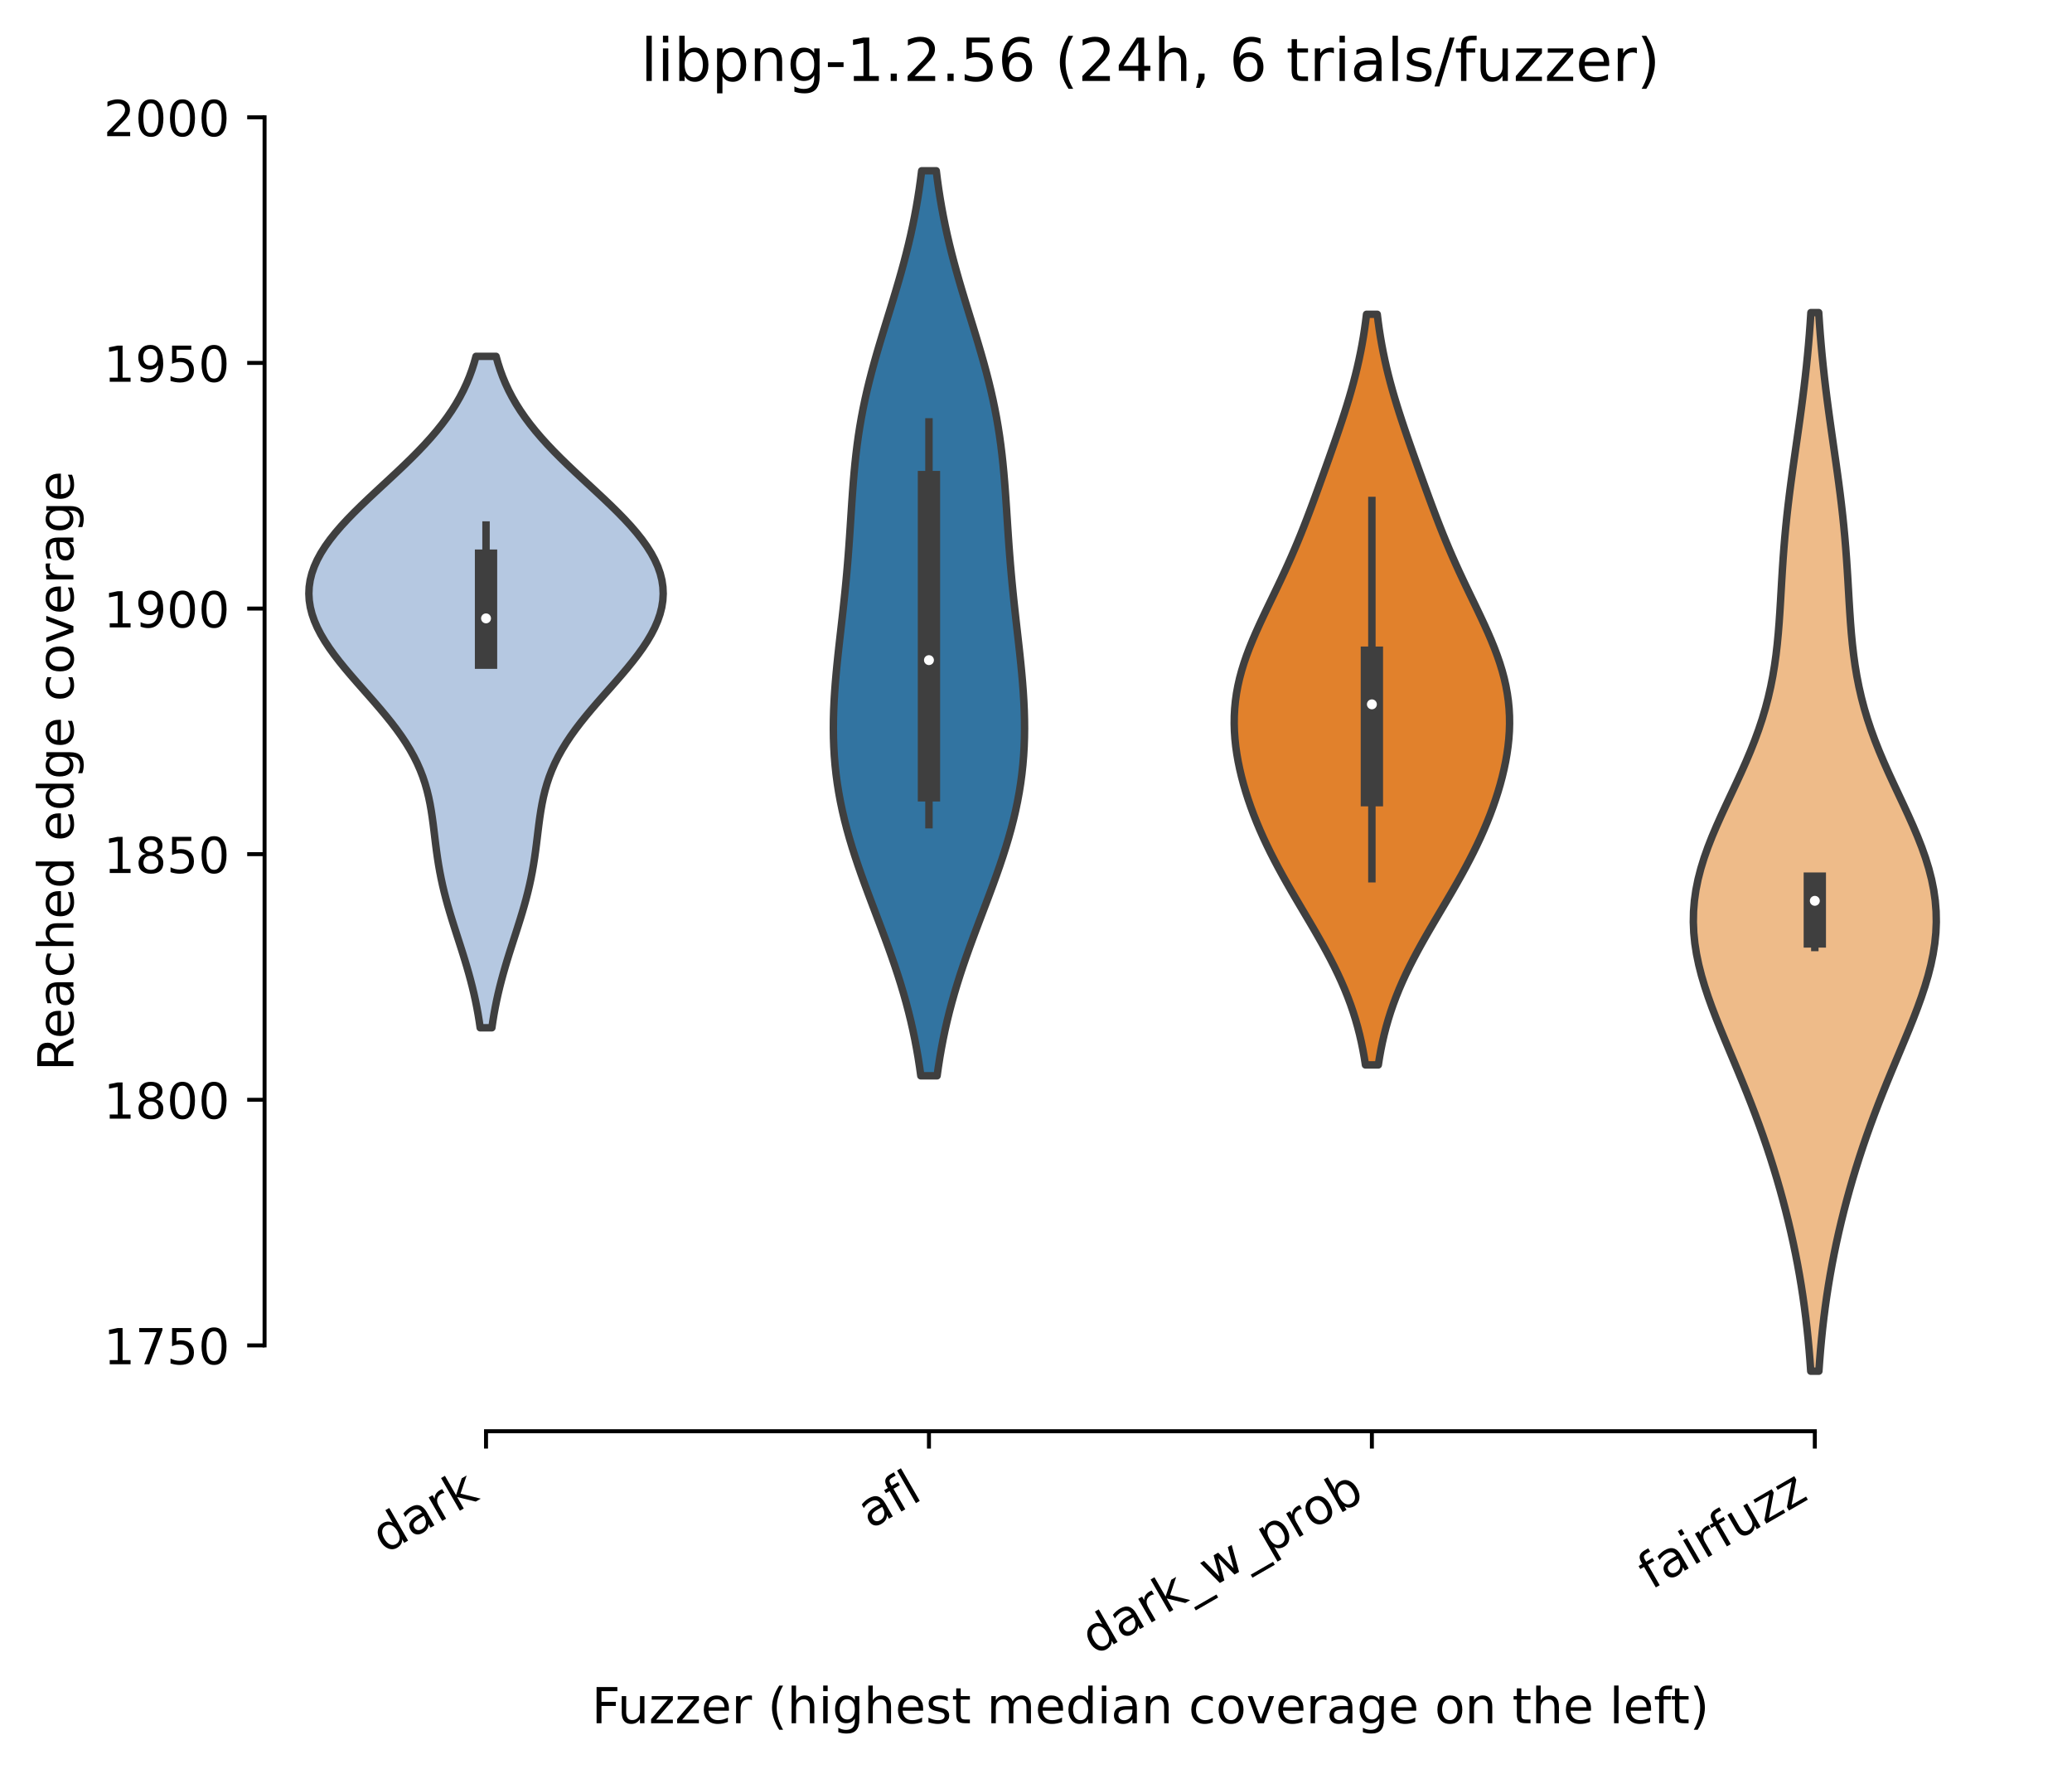 <?xml version="1.0" encoding="utf-8" standalone="no"?>
<!DOCTYPE svg PUBLIC "-//W3C//DTD SVG 1.1//EN"
  "http://www.w3.org/Graphics/SVG/1.1/DTD/svg11.dtd">
<!-- Created with matplotlib (https://matplotlib.org/) -->
<svg height="356.56pt" version="1.1" viewBox="0 0 417.648 356.56" width="417.648pt" xmlns="http://www.w3.org/2000/svg" xmlns:xlink="http://www.w3.org/1999/xlink">
 <defs>
  <style type="text/css">*{stroke-linecap:butt;stroke-linejoin:round;}</style>
 </defs>
 <g id="figure_1">
  <g id="patch_1">
   <path d="M 0 356.56 
L 417.648 356.56 
L 417.648 -0 
L 0 -0 
z
" style="fill:#ffffff;"/>
  </g>
  <g id="axes_1">
   <g id="patch_2">
    <path d="M 53.328 288.43 
L 410.448 288.43 
L 410.448 22.318 
L 53.328 22.318 
z
" style="fill:#ffffff;"/>
   </g>
   <g id="PolyCollection_1">
    <defs>
     <path d="M 99.146 -149.433 
L 96.79 -149.433 
L 96.589 -150.8 
L 96.364 -152.167 
L 96.114 -153.533 
L 95.838 -154.9 
L 95.537 -156.267 
L 95.211 -157.634 
L 94.861 -159.001 
L 94.489 -160.367 
L 94.097 -161.734 
L 93.687 -163.101 
L 93.264 -164.468 
L 92.83 -165.835 
L 92.39 -167.201 
L 91.95 -168.568 
L 91.512 -169.935 
L 91.083 -171.302 
L 90.667 -172.669 
L 90.269 -174.036 
L 89.892 -175.402 
L 89.54 -176.769 
L 89.215 -178.136 
L 88.918 -179.503 
L 88.649 -180.87 
L 88.408 -182.236 
L 88.192 -183.603 
L 87.998 -184.97 
L 87.82 -186.337 
L 87.652 -187.704 
L 87.487 -189.07 
L 87.317 -190.437 
L 87.133 -191.804 
L 86.926 -193.171 
L 86.687 -194.538 
L 86.405 -195.905 
L 86.073 -197.271 
L 85.683 -198.638 
L 85.227 -200.005 
L 84.7 -201.372 
L 84.097 -202.739 
L 83.417 -204.105 
L 82.658 -205.472 
L 81.822 -206.839 
L 80.912 -208.206 
L 79.933 -209.573 
L 78.89 -210.939 
L 77.793 -212.306 
L 76.651 -213.673 
L 75.476 -215.04 
L 74.278 -216.407 
L 73.07 -217.773 
L 71.867 -219.14 
L 70.681 -220.507 
L 69.526 -221.874 
L 68.415 -223.241 
L 67.362 -224.608 
L 66.378 -225.974 
L 65.477 -227.341 
L 64.668 -228.708 
L 63.962 -230.075 
L 63.369 -231.442 
L 62.895 -232.808 
L 62.549 -234.175 
L 62.334 -235.542 
L 62.256 -236.909 
L 62.317 -238.276 
L 62.518 -239.642 
L 62.859 -241.009 
L 63.338 -242.376 
L 63.952 -243.743 
L 64.695 -245.11 
L 65.56 -246.476 
L 66.541 -247.843 
L 67.627 -249.21 
L 68.807 -250.577 
L 70.07 -251.944 
L 71.403 -253.311 
L 72.793 -254.677 
L 74.225 -256.044 
L 75.685 -257.411 
L 77.16 -258.778 
L 78.636 -260.145 
L 80.099 -261.511 
L 81.537 -262.878 
L 82.939 -264.245 
L 84.294 -265.612 
L 85.594 -266.979 
L 86.832 -268.345 
L 88 -269.712 
L 89.096 -271.079 
L 90.115 -272.446 
L 91.056 -273.813 
L 91.919 -275.179 
L 92.704 -276.546 
L 93.414 -277.913 
L 94.051 -279.28 
L 94.618 -280.647 
L 95.12 -282.014 
L 95.561 -283.38 
L 95.946 -284.747 
L 99.99 -284.747 
L 99.99 -284.747 
L 100.375 -283.38 
L 100.816 -282.014 
L 101.318 -280.647 
L 101.885 -279.28 
L 102.522 -277.913 
L 103.232 -276.546 
L 104.017 -275.179 
L 104.88 -273.813 
L 105.821 -272.446 
L 106.841 -271.079 
L 107.936 -269.712 
L 109.105 -268.345 
L 110.342 -266.979 
L 111.642 -265.612 
L 112.998 -264.245 
L 114.4 -262.878 
L 115.838 -261.511 
L 117.301 -260.145 
L 118.776 -258.778 
L 120.251 -257.411 
L 121.712 -256.044 
L 123.144 -254.677 
L 124.533 -253.311 
L 125.866 -251.944 
L 127.129 -250.577 
L 128.309 -249.21 
L 129.395 -247.843 
L 130.376 -246.476 
L 131.242 -245.11 
L 131.984 -243.743 
L 132.598 -242.376 
L 133.077 -241.009 
L 133.418 -239.642 
L 133.619 -238.276 
L 133.68 -236.909 
L 133.602 -235.542 
L 133.388 -234.175 
L 133.041 -232.808 
L 132.567 -231.442 
L 131.974 -230.075 
L 131.268 -228.708 
L 130.46 -227.341 
L 129.558 -225.974 
L 128.575 -224.608 
L 127.521 -223.241 
L 126.411 -221.874 
L 125.255 -220.507 
L 124.069 -219.14 
L 122.866 -217.773 
L 121.659 -216.407 
L 120.461 -215.04 
L 119.285 -213.673 
L 118.143 -212.306 
L 117.046 -210.939 
L 116.004 -209.573 
L 115.024 -208.206 
L 114.114 -206.839 
L 113.278 -205.472 
L 112.519 -204.105 
L 111.839 -202.739 
L 111.237 -201.372 
L 110.71 -200.005 
L 110.254 -198.638 
L 109.863 -197.271 
L 109.531 -195.905 
L 109.25 -194.538 
L 109.01 -193.171 
L 108.803 -191.804 
L 108.619 -190.437 
L 108.449 -189.07 
L 108.284 -187.704 
L 108.116 -186.337 
L 107.938 -184.97 
L 107.744 -183.603 
L 107.528 -182.236 
L 107.287 -180.87 
L 107.019 -179.503 
L 106.722 -178.136 
L 106.396 -176.769 
L 106.044 -175.402 
L 105.667 -174.036 
L 105.269 -172.669 
L 104.853 -171.302 
L 104.424 -169.935 
L 103.987 -168.568 
L 103.546 -167.201 
L 103.106 -165.835 
L 102.672 -164.468 
L 102.249 -163.101 
L 101.839 -161.734 
L 101.447 -160.367 
L 101.075 -159.001 
L 100.725 -157.634 
L 100.399 -156.267 
L 100.098 -154.9 
L 99.823 -153.533 
L 99.572 -152.167 
L 99.347 -150.8 
L 99.146 -149.433 
z
" id="m2635657de7" style="stroke:#3f3f3f;stroke-width:1.5;"/>
    </defs>
    <g clip-path="url(#p54145a338c)">
     <use style="fill:#b5c8e1;stroke:#3f3f3f;stroke-width:1.5;" x="0" xlink:href="#m2635657de7" y="356.56"/>
    </g>
   </g>
   <g id="PolyCollection_2">
    <defs>
     <path d="M 188.889 -139.754 
L 185.607 -139.754 
L 185.349 -141.596 
L 185.061 -143.439 
L 184.741 -145.281 
L 184.39 -147.123 
L 184.004 -148.966 
L 183.586 -150.808 
L 183.133 -152.65 
L 182.646 -154.493 
L 182.126 -156.335 
L 181.575 -158.177 
L 180.993 -160.02 
L 180.384 -161.862 
L 179.75 -163.704 
L 179.095 -165.547 
L 178.422 -167.389 
L 177.736 -169.231 
L 177.041 -171.074 
L 176.342 -172.916 
L 175.644 -174.758 
L 174.952 -176.601 
L 174.271 -178.443 
L 173.606 -180.285 
L 172.963 -182.128 
L 172.345 -183.97 
L 171.758 -185.812 
L 171.205 -187.655 
L 170.69 -189.497 
L 170.215 -191.339 
L 169.783 -193.182 
L 169.397 -195.024 
L 169.057 -196.866 
L 168.764 -198.709 
L 168.519 -200.551 
L 168.321 -202.393 
L 168.169 -204.236 
L 168.063 -206.078 
L 167.999 -207.92 
L 167.977 -209.763 
L 167.993 -211.605 
L 168.045 -213.447 
L 168.129 -215.29 
L 168.242 -217.132 
L 168.38 -218.974 
L 168.54 -220.817 
L 168.717 -222.659 
L 168.908 -224.501 
L 169.109 -226.344 
L 169.317 -228.186 
L 169.526 -230.028 
L 169.735 -231.871 
L 169.94 -233.713 
L 170.139 -235.555 
L 170.33 -237.398 
L 170.51 -239.24 
L 170.679 -241.082 
L 170.838 -242.925 
L 170.985 -244.767 
L 171.122 -246.609 
L 171.251 -248.452 
L 171.374 -250.294 
L 171.493 -252.137 
L 171.612 -253.979 
L 171.735 -255.821 
L 171.866 -257.664 
L 172.007 -259.506 
L 172.165 -261.348 
L 172.341 -263.191 
L 172.541 -265.033 
L 172.767 -266.875 
L 173.021 -268.718 
L 173.307 -270.56 
L 173.625 -272.402 
L 173.977 -274.245 
L 174.361 -276.087 
L 174.778 -277.929 
L 175.226 -279.772 
L 175.702 -281.614 
L 176.203 -283.456 
L 176.726 -285.299 
L 177.267 -287.141 
L 177.822 -288.983 
L 178.386 -290.826 
L 178.954 -292.668 
L 179.522 -294.51 
L 180.085 -296.353 
L 180.638 -298.195 
L 181.179 -300.037 
L 181.702 -301.88 
L 182.206 -303.722 
L 182.686 -305.564 
L 183.142 -307.407 
L 183.571 -309.249 
L 183.971 -311.091 
L 184.343 -312.934 
L 184.686 -314.776 
L 185 -316.618 
L 185.286 -318.461 
L 185.544 -320.303 
L 185.776 -322.145 
L 188.72 -322.145 
L 188.72 -322.145 
L 188.952 -320.303 
L 189.21 -318.461 
L 189.496 -316.618 
L 189.81 -314.776 
L 190.153 -312.934 
L 190.525 -311.091 
L 190.926 -309.249 
L 191.354 -307.407 
L 191.81 -305.564 
L 192.29 -303.722 
L 192.794 -301.88 
L 193.317 -300.037 
L 193.858 -298.195 
L 194.412 -296.353 
L 194.975 -294.51 
L 195.543 -292.668 
L 196.111 -290.826 
L 196.674 -288.983 
L 197.229 -287.141 
L 197.77 -285.299 
L 198.293 -283.456 
L 198.795 -281.614 
L 199.27 -279.772 
L 199.718 -277.929 
L 200.135 -276.087 
L 200.519 -274.245 
L 200.871 -272.402 
L 201.189 -270.56 
L 201.475 -268.718 
L 201.73 -266.875 
L 201.955 -265.033 
L 202.155 -263.191 
L 202.332 -261.348 
L 202.489 -259.506 
L 202.631 -257.664 
L 202.761 -255.821 
L 202.884 -253.979 
L 203.003 -252.137 
L 203.123 -250.294 
L 203.245 -248.452 
L 203.374 -246.609 
L 203.511 -244.767 
L 203.659 -242.925 
L 203.817 -241.082 
L 203.986 -239.24 
L 204.167 -237.398 
L 204.357 -235.555 
L 204.556 -233.713 
L 204.761 -231.871 
L 204.97 -230.028 
L 205.18 -228.186 
L 205.387 -226.344 
L 205.588 -224.501 
L 205.779 -222.659 
L 205.956 -220.817 
L 206.116 -218.974 
L 206.255 -217.132 
L 206.368 -215.29 
L 206.452 -213.447 
L 206.503 -211.605 
L 206.519 -209.763 
L 206.497 -207.92 
L 206.434 -206.078 
L 206.327 -204.236 
L 206.175 -202.393 
L 205.977 -200.551 
L 205.732 -198.709 
L 205.439 -196.866 
L 205.099 -195.024 
L 204.713 -193.182 
L 204.281 -191.339 
L 203.807 -189.497 
L 203.291 -187.655 
L 202.738 -185.812 
L 202.151 -183.97 
L 201.534 -182.128 
L 200.89 -180.285 
L 200.226 -178.443 
L 199.545 -176.601 
L 198.853 -174.758 
L 198.154 -172.916 
L 197.455 -171.074 
L 196.76 -169.231 
L 196.074 -167.389 
L 195.401 -165.547 
L 194.746 -163.704 
L 194.112 -161.862 
L 193.503 -160.02 
L 192.922 -158.177 
L 192.37 -156.335 
L 191.85 -154.493 
L 191.364 -152.65 
L 190.911 -150.808 
L 190.492 -148.966 
L 190.107 -147.123 
L 189.755 -145.281 
L 189.436 -143.439 
L 189.148 -141.596 
L 188.889 -139.754 
z
" id="m0643305424" style="stroke:#3f3f3f;stroke-width:1.5;"/>
    </defs>
    <g clip-path="url(#p54145a338c)">
     <use style="fill:#3274a1;stroke:#3f3f3f;stroke-width:1.5;" x="0" xlink:href="#m0643305424" y="356.56"/>
    </g>
   </g>
   <g id="PolyCollection_3">
    <defs>
     <path d="M 277.825 -141.947 
L 275.231 -141.947 
L 274.99 -143.475 
L 274.714 -145.003 
L 274.402 -146.531 
L 274.05 -148.059 
L 273.658 -149.587 
L 273.222 -151.115 
L 272.741 -152.643 
L 272.216 -154.171 
L 271.644 -155.699 
L 271.028 -157.227 
L 270.367 -158.755 
L 269.665 -160.283 
L 268.922 -161.812 
L 268.143 -163.34 
L 267.33 -164.868 
L 266.49 -166.396 
L 265.625 -167.924 
L 264.743 -169.452 
L 263.847 -170.98 
L 262.944 -172.508 
L 262.04 -174.036 
L 261.14 -175.564 
L 260.249 -177.092 
L 259.372 -178.62 
L 258.514 -180.148 
L 257.679 -181.676 
L 256.871 -183.204 
L 256.091 -184.732 
L 255.344 -186.26 
L 254.629 -187.788 
L 253.95 -189.316 
L 253.307 -190.844 
L 252.7 -192.372 
L 252.132 -193.9 
L 251.602 -195.428 
L 251.111 -196.956 
L 250.662 -198.485 
L 250.254 -200.013 
L 249.891 -201.541 
L 249.574 -203.069 
L 249.305 -204.597 
L 249.088 -206.125 
L 248.925 -207.653 
L 248.82 -209.181 
L 248.774 -210.709 
L 248.791 -212.237 
L 248.873 -213.765 
L 249.021 -215.293 
L 249.236 -216.821 
L 249.517 -218.349 
L 249.864 -219.877 
L 250.274 -221.405 
L 250.744 -222.933 
L 251.269 -224.461 
L 251.845 -225.989 
L 252.464 -227.517 
L 253.122 -229.045 
L 253.809 -230.573 
L 254.519 -232.101 
L 255.246 -233.629 
L 255.981 -235.158 
L 256.718 -236.686 
L 257.452 -238.214 
L 258.177 -239.742 
L 258.89 -241.27 
L 259.588 -242.798 
L 260.268 -244.326 
L 260.929 -245.854 
L 261.573 -247.382 
L 262.198 -248.91 
L 262.807 -250.438 
L 263.401 -251.966 
L 263.984 -253.494 
L 264.556 -255.022 
L 265.12 -256.55 
L 265.677 -258.078 
L 266.231 -259.606 
L 266.781 -261.134 
L 267.328 -262.662 
L 267.872 -264.19 
L 268.412 -265.718 
L 268.947 -267.246 
L 269.477 -268.774 
L 269.997 -270.302 
L 270.508 -271.831 
L 271.005 -273.359 
L 271.486 -274.887 
L 271.95 -276.415 
L 272.393 -277.943 
L 272.814 -279.471 
L 273.211 -280.999 
L 273.583 -282.527 
L 273.928 -284.055 
L 274.247 -285.583 
L 274.539 -287.111 
L 274.804 -288.639 
L 275.043 -290.167 
L 275.257 -291.695 
L 275.446 -293.223 
L 277.61 -293.223 
L 277.61 -293.223 
L 277.8 -291.695 
L 278.014 -290.167 
L 278.252 -288.639 
L 278.518 -287.111 
L 278.809 -285.583 
L 279.128 -284.055 
L 279.473 -282.527 
L 279.845 -280.999 
L 280.242 -279.471 
L 280.663 -277.943 
L 281.106 -276.415 
L 281.57 -274.887 
L 282.052 -273.359 
L 282.549 -271.831 
L 283.059 -270.302 
L 283.58 -268.774 
L 284.109 -267.246 
L 284.644 -265.718 
L 285.185 -264.19 
L 285.729 -262.662 
L 286.276 -261.134 
L 286.825 -259.606 
L 287.379 -258.078 
L 287.937 -256.55 
L 288.501 -255.022 
L 289.073 -253.494 
L 289.655 -251.966 
L 290.249 -250.438 
L 290.858 -248.91 
L 291.484 -247.382 
L 292.127 -245.854 
L 292.788 -244.326 
L 293.468 -242.798 
L 294.166 -241.27 
L 294.879 -239.742 
L 295.604 -238.214 
L 296.338 -236.686 
L 297.076 -235.158 
L 297.811 -233.629 
L 298.537 -232.101 
L 299.247 -230.573 
L 299.935 -229.045 
L 300.592 -227.517 
L 301.211 -225.989 
L 301.787 -224.461 
L 302.312 -222.933 
L 302.782 -221.405 
L 303.192 -219.877 
L 303.539 -218.349 
L 303.82 -216.821 
L 304.035 -215.293 
L 304.183 -213.765 
L 304.265 -212.237 
L 304.282 -210.709 
L 304.237 -209.181 
L 304.131 -207.653 
L 303.968 -206.125 
L 303.751 -204.597 
L 303.483 -203.069 
L 303.165 -201.541 
L 302.802 -200.013 
L 302.395 -198.485 
L 301.945 -196.956 
L 301.454 -195.428 
L 300.924 -193.9 
L 300.356 -192.372 
L 299.75 -190.844 
L 299.106 -189.316 
L 298.427 -187.788 
L 297.713 -186.26 
L 296.965 -184.732 
L 296.185 -183.204 
L 295.377 -181.676 
L 294.542 -180.148 
L 293.684 -178.62 
L 292.808 -177.092 
L 291.917 -175.564 
L 291.016 -174.036 
L 290.112 -172.508 
L 289.209 -170.98 
L 288.314 -169.452 
L 287.431 -167.924 
L 286.566 -166.396 
L 285.726 -164.868 
L 284.914 -163.34 
L 284.134 -161.812 
L 283.392 -160.283 
L 282.689 -158.755 
L 282.028 -157.227 
L 281.412 -155.699 
L 280.841 -154.171 
L 280.315 -152.643 
L 279.835 -151.115 
L 279.399 -149.587 
L 279.006 -148.059 
L 278.654 -146.531 
L 278.342 -145.003 
L 278.066 -143.475 
L 277.825 -141.947 
z
" id="m9d05a5a18d" style="stroke:#3f3f3f;stroke-width:1.5;"/>
    </defs>
    <g clip-path="url(#p54145a338c)">
     <use style="fill:#e1812c;stroke:#3f3f3f;stroke-width:1.5;" x="0" xlink:href="#m9d05a5a18d" y="356.56"/>
    </g>
   </g>
   <g id="PolyCollection_4">
    <defs>
     <path d="M 366.63 -80.225 
L 364.986 -80.225 
L 364.832 -82.38 
L 364.656 -84.535 
L 364.457 -86.69 
L 364.234 -88.845 
L 363.985 -91 
L 363.709 -93.155 
L 363.405 -95.31 
L 363.074 -97.465 
L 362.713 -99.62 
L 362.323 -101.775 
L 361.904 -103.93 
L 361.456 -106.085 
L 360.978 -108.24 
L 360.472 -110.395 
L 359.936 -112.55 
L 359.372 -114.705 
L 358.778 -116.86 
L 358.156 -119.015 
L 357.505 -121.17 
L 356.824 -123.325 
L 356.113 -125.48 
L 355.374 -127.635 
L 354.605 -129.79 
L 353.807 -131.944 
L 352.983 -134.099 
L 352.134 -136.254 
L 351.263 -138.409 
L 350.375 -140.564 
L 349.476 -142.719 
L 348.572 -144.874 
L 347.671 -147.029 
L 346.784 -149.184 
L 345.921 -151.339 
L 345.095 -153.494 
L 344.318 -155.649 
L 343.604 -157.804 
L 342.965 -159.959 
L 342.415 -162.114 
L 341.966 -164.269 
L 341.628 -166.424 
L 341.41 -168.579 
L 341.32 -170.734 
L 341.361 -172.889 
L 341.535 -175.044 
L 341.841 -177.199 
L 342.274 -179.354 
L 342.828 -181.509 
L 343.492 -183.664 
L 344.253 -185.819 
L 345.098 -187.974 
L 346.011 -190.128 
L 346.974 -192.283 
L 347.97 -194.438 
L 348.98 -196.593 
L 349.989 -198.748 
L 350.979 -200.903 
L 351.936 -203.058 
L 352.846 -205.213 
L 353.7 -207.368 
L 354.489 -209.523 
L 355.207 -211.678 
L 355.85 -213.833 
L 356.418 -215.988 
L 356.911 -218.143 
L 357.334 -220.298 
L 357.691 -222.453 
L 357.99 -224.608 
L 358.237 -226.763 
L 358.442 -228.918 
L 358.614 -231.073 
L 358.762 -233.228 
L 358.894 -235.383 
L 359.019 -237.538 
L 359.144 -239.693 
L 359.277 -241.848 
L 359.421 -244.003 
L 359.582 -246.157 
L 359.762 -248.312 
L 359.963 -250.467 
L 360.185 -252.622 
L 360.428 -254.777 
L 360.689 -256.932 
L 360.967 -259.087 
L 361.259 -261.242 
L 361.56 -263.397 
L 361.867 -265.552 
L 362.176 -267.707 
L 362.484 -269.862 
L 362.787 -272.017 
L 363.081 -274.172 
L 363.364 -276.327 
L 363.632 -278.482 
L 363.885 -280.637 
L 364.121 -282.792 
L 364.338 -284.947 
L 364.536 -287.102 
L 364.716 -289.257 
L 364.876 -291.412 
L 365.019 -293.567 
L 366.597 -293.567 
L 366.597 -293.567 
L 366.74 -291.412 
L 366.901 -289.257 
L 367.08 -287.102 
L 367.278 -284.947 
L 367.496 -282.792 
L 367.731 -280.637 
L 367.984 -278.482 
L 368.253 -276.327 
L 368.535 -274.172 
L 368.829 -272.017 
L 369.132 -269.862 
L 369.44 -267.707 
L 369.749 -265.552 
L 370.057 -263.397 
L 370.358 -261.242 
L 370.649 -259.087 
L 370.927 -256.932 
L 371.188 -254.777 
L 371.431 -252.622 
L 371.653 -250.467 
L 371.854 -248.312 
L 372.034 -246.157 
L 372.195 -244.003 
L 372.339 -241.848 
L 372.472 -239.693 
L 372.597 -237.538 
L 372.722 -235.383 
L 372.855 -233.228 
L 373.002 -231.073 
L 373.174 -228.918 
L 373.379 -226.763 
L 373.627 -224.608 
L 373.925 -222.453 
L 374.282 -220.298 
L 374.705 -218.143 
L 375.199 -215.988 
L 375.766 -213.833 
L 376.409 -211.678 
L 377.127 -209.523 
L 377.916 -207.368 
L 378.77 -205.213 
L 379.681 -203.058 
L 380.637 -200.903 
L 381.627 -198.748 
L 382.636 -196.593 
L 383.647 -194.438 
L 384.642 -192.283 
L 385.605 -190.128 
L 386.518 -187.974 
L 387.363 -185.819 
L 388.125 -183.664 
L 388.788 -181.509 
L 389.342 -179.354 
L 389.775 -177.199 
L 390.081 -175.044 
L 390.255 -172.889 
L 390.296 -170.734 
L 390.206 -168.579 
L 389.988 -166.424 
L 389.65 -164.269 
L 389.201 -162.114 
L 388.651 -159.959 
L 388.012 -157.804 
L 387.298 -155.649 
L 386.521 -153.494 
L 385.695 -151.339 
L 384.832 -149.184 
L 383.945 -147.029 
L 383.045 -144.874 
L 382.141 -142.719 
L 381.241 -140.564 
L 380.353 -138.409 
L 379.482 -136.254 
L 378.633 -134.099 
L 377.809 -131.944 
L 377.012 -129.79 
L 376.243 -127.635 
L 375.503 -125.48 
L 374.793 -123.325 
L 374.112 -121.17 
L 373.46 -119.015 
L 372.838 -116.86 
L 372.245 -114.705 
L 371.68 -112.55 
L 371.145 -110.395 
L 370.638 -108.24 
L 370.161 -106.085 
L 369.712 -103.93 
L 369.293 -101.775 
L 368.903 -99.62 
L 368.543 -97.465 
L 368.211 -95.31 
L 367.907 -93.155 
L 367.631 -91 
L 367.382 -88.845 
L 367.159 -86.69 
L 366.96 -84.535 
L 366.785 -82.38 
L 366.63 -80.225 
z
" id="m70e75cb0cd" style="stroke:#3f3f3f;stroke-width:1.5;"/>
    </defs>
    <g clip-path="url(#p54145a338c)">
     <use style="fill:#eebb89;stroke:#3f3f3f;stroke-width:1.5;" x="0" xlink:href="#m70e75cb0cd" y="356.56"/>
    </g>
   </g>
   <g id="matplotlib.axis_1">
    <g id="xtick_1">
     <g id="line2d_1">
      <defs>
       <path d="M 0 0 
L 0 3.5 
" id="mbc727770ee" style="stroke:#000000;stroke-width:0.8;"/>
      </defs>
      <g>
       <use style="stroke:#000000;stroke-width:0.8;" x="97.968" xlink:href="#mbc727770ee" y="288.43"/>
      </g>
     </g>
     <g id="text_1">
      <!-- dark -->
      <g transform="translate(77.548 313.2)rotate(-30)scale(0.1 -0.1)">
       <defs>
        <path d="M 45.406 46.391 
L 45.406 75.984 
L 54.391 75.984 
L 54.391 0 
L 45.406 0 
L 45.406 8.203 
Q 42.578 3.328 38.25 0.953 
Q 33.938 -1.422 27.875 -1.422 
Q 17.969 -1.422 11.734 6.484 
Q 5.516 14.406 5.516 27.297 
Q 5.516 40.188 11.734 48.094 
Q 17.969 56 27.875 56 
Q 33.938 56 38.25 53.625 
Q 42.578 51.266 45.406 46.391 
z
M 14.797 27.297 
Q 14.797 17.391 18.875 11.75 
Q 22.953 6.109 30.078 6.109 
Q 37.203 6.109 41.297 11.75 
Q 45.406 17.391 45.406 27.297 
Q 45.406 37.203 41.297 42.844 
Q 37.203 48.484 30.078 48.484 
Q 22.953 48.484 18.875 42.844 
Q 14.797 37.203 14.797 27.297 
z
" id="DejaVuSans-100"/>
        <path d="M 34.281 27.484 
Q 23.391 27.484 19.188 25 
Q 14.984 22.516 14.984 16.5 
Q 14.984 11.719 18.141 8.906 
Q 21.297 6.109 26.703 6.109 
Q 34.188 6.109 38.703 11.406 
Q 43.219 16.703 43.219 25.484 
L 43.219 27.484 
z
M 52.203 31.203 
L 52.203 0 
L 43.219 0 
L 43.219 8.297 
Q 40.141 3.328 35.547 0.953 
Q 30.953 -1.422 24.312 -1.422 
Q 15.922 -1.422 10.953 3.297 
Q 6 8.016 6 15.922 
Q 6 25.141 12.172 29.828 
Q 18.359 34.516 30.609 34.516 
L 43.219 34.516 
L 43.219 35.406 
Q 43.219 41.609 39.141 45 
Q 35.062 48.391 27.688 48.391 
Q 23 48.391 18.547 47.266 
Q 14.109 46.141 10.016 43.891 
L 10.016 52.203 
Q 14.938 54.109 19.578 55.047 
Q 24.219 56 28.609 56 
Q 40.484 56 46.344 49.844 
Q 52.203 43.703 52.203 31.203 
z
" id="DejaVuSans-97"/>
        <path d="M 41.109 46.297 
Q 39.594 47.172 37.812 47.578 
Q 36.031 48 33.891 48 
Q 26.266 48 22.188 43.047 
Q 18.109 38.094 18.109 28.812 
L 18.109 0 
L 9.078 0 
L 9.078 54.688 
L 18.109 54.688 
L 18.109 46.188 
Q 20.953 51.172 25.484 53.578 
Q 30.031 56 36.531 56 
Q 37.453 56 38.578 55.875 
Q 39.703 55.766 41.062 55.516 
z
" id="DejaVuSans-114"/>
        <path d="M 9.078 75.984 
L 18.109 75.984 
L 18.109 31.109 
L 44.922 54.688 
L 56.391 54.688 
L 27.391 29.109 
L 57.625 0 
L 45.906 0 
L 18.109 26.703 
L 18.109 0 
L 9.078 0 
z
" id="DejaVuSans-107"/>
       </defs>
       <use xlink:href="#DejaVuSans-100"/>
       <use x="63.477" xlink:href="#DejaVuSans-97"/>
       <use x="124.756" xlink:href="#DejaVuSans-114"/>
       <use x="165.869" xlink:href="#DejaVuSans-107"/>
      </g>
     </g>
    </g>
    <g id="xtick_2">
     <g id="line2d_2">
      <g>
       <use style="stroke:#000000;stroke-width:0.8;" x="187.248" xlink:href="#mbc727770ee" y="288.43"/>
      </g>
     </g>
     <g id="text_2">
      <!-- afl -->
      <g transform="translate(175.447 308.224)rotate(-30)scale(0.1 -0.1)">
       <defs>
        <path d="M 37.109 75.984 
L 37.109 68.5 
L 28.516 68.5 
Q 23.688 68.5 21.797 66.547 
Q 19.922 64.594 19.922 59.516 
L 19.922 54.688 
L 34.719 54.688 
L 34.719 47.703 
L 19.922 47.703 
L 19.922 0 
L 10.891 0 
L 10.891 47.703 
L 2.297 47.703 
L 2.297 54.688 
L 10.891 54.688 
L 10.891 58.5 
Q 10.891 67.625 15.141 71.797 
Q 19.391 75.984 28.609 75.984 
z
" id="DejaVuSans-102"/>
        <path d="M 9.422 75.984 
L 18.406 75.984 
L 18.406 0 
L 9.422 0 
z
" id="DejaVuSans-108"/>
       </defs>
       <use xlink:href="#DejaVuSans-97"/>
       <use x="61.279" xlink:href="#DejaVuSans-102"/>
       <use x="96.484" xlink:href="#DejaVuSans-108"/>
      </g>
     </g>
    </g>
    <g id="xtick_3">
     <g id="line2d_3">
      <g>
       <use style="stroke:#000000;stroke-width:0.8;" x="276.528" xlink:href="#mbc727770ee" y="288.43"/>
      </g>
     </g>
     <g id="text_3">
      <!-- dark_w_prob -->
      <g transform="translate(220.566 333.639)rotate(-30)scale(0.1 -0.1)">
       <defs>
        <path d="M 50.984 -16.609 
L 50.984 -23.578 
L -0.984 -23.578 
L -0.984 -16.609 
z
" id="DejaVuSans-95"/>
        <path d="M 4.203 54.688 
L 13.188 54.688 
L 24.422 12.016 
L 35.594 54.688 
L 46.188 54.688 
L 57.422 12.016 
L 68.609 54.688 
L 77.594 54.688 
L 63.281 0 
L 52.688 0 
L 40.922 44.828 
L 29.109 0 
L 18.5 0 
z
" id="DejaVuSans-119"/>
        <path d="M 18.109 8.203 
L 18.109 -20.797 
L 9.078 -20.797 
L 9.078 54.688 
L 18.109 54.688 
L 18.109 46.391 
Q 20.953 51.266 25.266 53.625 
Q 29.594 56 35.594 56 
Q 45.562 56 51.781 48.094 
Q 58.016 40.188 58.016 27.297 
Q 58.016 14.406 51.781 6.484 
Q 45.562 -1.422 35.594 -1.422 
Q 29.594 -1.422 25.266 0.953 
Q 20.953 3.328 18.109 8.203 
z
M 48.688 27.297 
Q 48.688 37.203 44.609 42.844 
Q 40.531 48.484 33.406 48.484 
Q 26.266 48.484 22.188 42.844 
Q 18.109 37.203 18.109 27.297 
Q 18.109 17.391 22.188 11.75 
Q 26.266 6.109 33.406 6.109 
Q 40.531 6.109 44.609 11.75 
Q 48.688 17.391 48.688 27.297 
z
" id="DejaVuSans-112"/>
        <path d="M 30.609 48.391 
Q 23.391 48.391 19.188 42.75 
Q 14.984 37.109 14.984 27.297 
Q 14.984 17.484 19.156 11.844 
Q 23.344 6.203 30.609 6.203 
Q 37.797 6.203 41.984 11.859 
Q 46.188 17.531 46.188 27.297 
Q 46.188 37.016 41.984 42.703 
Q 37.797 48.391 30.609 48.391 
z
M 30.609 56 
Q 42.328 56 49.016 48.375 
Q 55.719 40.766 55.719 27.297 
Q 55.719 13.875 49.016 6.219 
Q 42.328 -1.422 30.609 -1.422 
Q 18.844 -1.422 12.172 6.219 
Q 5.516 13.875 5.516 27.297 
Q 5.516 40.766 12.172 48.375 
Q 18.844 56 30.609 56 
z
" id="DejaVuSans-111"/>
        <path d="M 48.688 27.297 
Q 48.688 37.203 44.609 42.844 
Q 40.531 48.484 33.406 48.484 
Q 26.266 48.484 22.188 42.844 
Q 18.109 37.203 18.109 27.297 
Q 18.109 17.391 22.188 11.75 
Q 26.266 6.109 33.406 6.109 
Q 40.531 6.109 44.609 11.75 
Q 48.688 17.391 48.688 27.297 
z
M 18.109 46.391 
Q 20.953 51.266 25.266 53.625 
Q 29.594 56 35.594 56 
Q 45.562 56 51.781 48.094 
Q 58.016 40.188 58.016 27.297 
Q 58.016 14.406 51.781 6.484 
Q 45.562 -1.422 35.594 -1.422 
Q 29.594 -1.422 25.266 0.953 
Q 20.953 3.328 18.109 8.203 
L 18.109 0 
L 9.078 0 
L 9.078 75.984 
L 18.109 75.984 
z
" id="DejaVuSans-98"/>
       </defs>
       <use xlink:href="#DejaVuSans-100"/>
       <use x="63.477" xlink:href="#DejaVuSans-97"/>
       <use x="124.756" xlink:href="#DejaVuSans-114"/>
       <use x="165.869" xlink:href="#DejaVuSans-107"/>
       <use x="223.779" xlink:href="#DejaVuSans-95"/>
       <use x="273.779" xlink:href="#DejaVuSans-119"/>
       <use x="355.566" xlink:href="#DejaVuSans-95"/>
       <use x="405.566" xlink:href="#DejaVuSans-112"/>
       <use x="469.043" xlink:href="#DejaVuSans-114"/>
       <use x="507.906" xlink:href="#DejaVuSans-111"/>
       <use x="569.088" xlink:href="#DejaVuSans-98"/>
      </g>
     </g>
    </g>
    <g id="xtick_4">
     <g id="line2d_4">
      <g>
       <use style="stroke:#000000;stroke-width:0.8;" x="365.808" xlink:href="#mbc727770ee" y="288.43"/>
      </g>
     </g>
     <g id="text_4">
      <!-- fairfuzz -->
      <g transform="translate(332.819 320.457)rotate(-30)scale(0.1 -0.1)">
       <defs>
        <path d="M 9.422 54.688 
L 18.406 54.688 
L 18.406 0 
L 9.422 0 
z
M 9.422 75.984 
L 18.406 75.984 
L 18.406 64.594 
L 9.422 64.594 
z
" id="DejaVuSans-105"/>
        <path d="M 8.5 21.578 
L 8.5 54.688 
L 17.484 54.688 
L 17.484 21.922 
Q 17.484 14.156 20.5 10.266 
Q 23.531 6.391 29.594 6.391 
Q 36.859 6.391 41.078 11.031 
Q 45.312 15.672 45.312 23.688 
L 45.312 54.688 
L 54.297 54.688 
L 54.297 0 
L 45.312 0 
L 45.312 8.406 
Q 42.047 3.422 37.719 1 
Q 33.406 -1.422 27.688 -1.422 
Q 18.266 -1.422 13.375 4.438 
Q 8.5 10.297 8.5 21.578 
z
M 31.109 56 
z
" id="DejaVuSans-117"/>
        <path d="M 5.516 54.688 
L 48.188 54.688 
L 48.188 46.484 
L 14.406 7.172 
L 48.188 7.172 
L 48.188 0 
L 4.297 0 
L 4.297 8.203 
L 38.094 47.516 
L 5.516 47.516 
z
" id="DejaVuSans-122"/>
       </defs>
       <use xlink:href="#DejaVuSans-102"/>
       <use x="35.205" xlink:href="#DejaVuSans-97"/>
       <use x="96.484" xlink:href="#DejaVuSans-105"/>
       <use x="124.268" xlink:href="#DejaVuSans-114"/>
       <use x="165.381" xlink:href="#DejaVuSans-102"/>
       <use x="200.586" xlink:href="#DejaVuSans-117"/>
       <use x="263.965" xlink:href="#DejaVuSans-122"/>
       <use x="316.455" xlink:href="#DejaVuSans-122"/>
      </g>
     </g>
    </g>
    <g id="text_5">
     <!-- Fuzzer (highest median coverage on the left) -->
     <g transform="translate(119.27 347.28)scale(0.1 -0.1)">
      <defs>
       <path d="M 9.812 72.906 
L 51.703 72.906 
L 51.703 64.594 
L 19.672 64.594 
L 19.672 43.109 
L 48.578 43.109 
L 48.578 34.812 
L 19.672 34.812 
L 19.672 0 
L 9.812 0 
z
" id="DejaVuSans-70"/>
       <path d="M 56.203 29.594 
L 56.203 25.203 
L 14.891 25.203 
Q 15.484 15.922 20.484 11.062 
Q 25.484 6.203 34.422 6.203 
Q 39.594 6.203 44.453 7.469 
Q 49.312 8.734 54.109 11.281 
L 54.109 2.781 
Q 49.266 0.734 44.188 -0.344 
Q 39.109 -1.422 33.891 -1.422 
Q 20.797 -1.422 13.156 6.188 
Q 5.516 13.812 5.516 26.812 
Q 5.516 40.234 12.766 48.109 
Q 20.016 56 32.328 56 
Q 43.359 56 49.781 48.891 
Q 56.203 41.797 56.203 29.594 
z
M 47.219 32.234 
Q 47.125 39.594 43.094 43.984 
Q 39.062 48.391 32.422 48.391 
Q 24.906 48.391 20.391 44.141 
Q 15.875 39.891 15.188 32.172 
z
" id="DejaVuSans-101"/>
       <path id="DejaVuSans-32"/>
       <path d="M 31 75.875 
Q 24.469 64.656 21.281 53.656 
Q 18.109 42.672 18.109 31.391 
Q 18.109 20.125 21.312 9.062 
Q 24.516 -2 31 -13.188 
L 23.188 -13.188 
Q 15.875 -1.703 12.234 9.375 
Q 8.594 20.453 8.594 31.391 
Q 8.594 42.281 12.203 53.312 
Q 15.828 64.359 23.188 75.875 
z
" id="DejaVuSans-40"/>
       <path d="M 54.891 33.016 
L 54.891 0 
L 45.906 0 
L 45.906 32.719 
Q 45.906 40.484 42.875 44.328 
Q 39.844 48.188 33.797 48.188 
Q 26.516 48.188 22.312 43.547 
Q 18.109 38.922 18.109 30.906 
L 18.109 0 
L 9.078 0 
L 9.078 75.984 
L 18.109 75.984 
L 18.109 46.188 
Q 21.344 51.125 25.703 53.562 
Q 30.078 56 35.797 56 
Q 45.219 56 50.047 50.172 
Q 54.891 44.344 54.891 33.016 
z
" id="DejaVuSans-104"/>
       <path d="M 45.406 27.984 
Q 45.406 37.75 41.375 43.109 
Q 37.359 48.484 30.078 48.484 
Q 22.859 48.484 18.828 43.109 
Q 14.797 37.75 14.797 27.984 
Q 14.797 18.266 18.828 12.891 
Q 22.859 7.516 30.078 7.516 
Q 37.359 7.516 41.375 12.891 
Q 45.406 18.266 45.406 27.984 
z
M 54.391 6.781 
Q 54.391 -7.172 48.188 -13.984 
Q 42 -20.797 29.203 -20.797 
Q 24.469 -20.797 20.266 -20.094 
Q 16.062 -19.391 12.109 -17.922 
L 12.109 -9.188 
Q 16.062 -11.328 19.922 -12.344 
Q 23.781 -13.375 27.781 -13.375 
Q 36.625 -13.375 41.016 -8.766 
Q 45.406 -4.156 45.406 5.172 
L 45.406 9.625 
Q 42.625 4.781 38.281 2.391 
Q 33.938 0 27.875 0 
Q 17.828 0 11.672 7.656 
Q 5.516 15.328 5.516 27.984 
Q 5.516 40.672 11.672 48.328 
Q 17.828 56 27.875 56 
Q 33.938 56 38.281 53.609 
Q 42.625 51.219 45.406 46.391 
L 45.406 54.688 
L 54.391 54.688 
z
" id="DejaVuSans-103"/>
       <path d="M 44.281 53.078 
L 44.281 44.578 
Q 40.484 46.531 36.375 47.5 
Q 32.281 48.484 27.875 48.484 
Q 21.188 48.484 17.844 46.438 
Q 14.5 44.391 14.5 40.281 
Q 14.5 37.156 16.891 35.375 
Q 19.281 33.594 26.516 31.984 
L 29.594 31.297 
Q 39.156 29.25 43.188 25.516 
Q 47.219 21.781 47.219 15.094 
Q 47.219 7.469 41.188 3.016 
Q 35.156 -1.422 24.609 -1.422 
Q 20.219 -1.422 15.453 -0.562 
Q 10.688 0.297 5.422 2 
L 5.422 11.281 
Q 10.406 8.688 15.234 7.391 
Q 20.062 6.109 24.812 6.109 
Q 31.156 6.109 34.562 8.281 
Q 37.984 10.453 37.984 14.406 
Q 37.984 18.062 35.516 20.016 
Q 33.062 21.969 24.703 23.781 
L 21.578 24.516 
Q 13.234 26.266 9.516 29.906 
Q 5.812 33.547 5.812 39.891 
Q 5.812 47.609 11.281 51.797 
Q 16.75 56 26.812 56 
Q 31.781 56 36.172 55.266 
Q 40.578 54.547 44.281 53.078 
z
" id="DejaVuSans-115"/>
       <path d="M 18.312 70.219 
L 18.312 54.688 
L 36.812 54.688 
L 36.812 47.703 
L 18.312 47.703 
L 18.312 18.016 
Q 18.312 11.328 20.141 9.422 
Q 21.969 7.516 27.594 7.516 
L 36.812 7.516 
L 36.812 0 
L 27.594 0 
Q 17.188 0 13.234 3.875 
Q 9.281 7.766 9.281 18.016 
L 9.281 47.703 
L 2.688 47.703 
L 2.688 54.688 
L 9.281 54.688 
L 9.281 70.219 
z
" id="DejaVuSans-116"/>
       <path d="M 52 44.188 
Q 55.375 50.25 60.062 53.125 
Q 64.75 56 71.094 56 
Q 79.641 56 84.281 50.016 
Q 88.922 44.047 88.922 33.016 
L 88.922 0 
L 79.891 0 
L 79.891 32.719 
Q 79.891 40.578 77.094 44.375 
Q 74.312 48.188 68.609 48.188 
Q 61.625 48.188 57.562 43.547 
Q 53.516 38.922 53.516 30.906 
L 53.516 0 
L 44.484 0 
L 44.484 32.719 
Q 44.484 40.625 41.703 44.406 
Q 38.922 48.188 33.109 48.188 
Q 26.219 48.188 22.156 43.531 
Q 18.109 38.875 18.109 30.906 
L 18.109 0 
L 9.078 0 
L 9.078 54.688 
L 18.109 54.688 
L 18.109 46.188 
Q 21.188 51.219 25.484 53.609 
Q 29.781 56 35.688 56 
Q 41.656 56 45.828 52.969 
Q 50 49.953 52 44.188 
z
" id="DejaVuSans-109"/>
       <path d="M 54.891 33.016 
L 54.891 0 
L 45.906 0 
L 45.906 32.719 
Q 45.906 40.484 42.875 44.328 
Q 39.844 48.188 33.797 48.188 
Q 26.516 48.188 22.312 43.547 
Q 18.109 38.922 18.109 30.906 
L 18.109 0 
L 9.078 0 
L 9.078 54.688 
L 18.109 54.688 
L 18.109 46.188 
Q 21.344 51.125 25.703 53.562 
Q 30.078 56 35.797 56 
Q 45.219 56 50.047 50.172 
Q 54.891 44.344 54.891 33.016 
z
" id="DejaVuSans-110"/>
       <path d="M 48.781 52.594 
L 48.781 44.188 
Q 44.969 46.297 41.141 47.344 
Q 37.312 48.391 33.406 48.391 
Q 24.656 48.391 19.812 42.844 
Q 14.984 37.312 14.984 27.297 
Q 14.984 17.281 19.812 11.734 
Q 24.656 6.203 33.406 6.203 
Q 37.312 6.203 41.141 7.25 
Q 44.969 8.297 48.781 10.406 
L 48.781 2.094 
Q 45.016 0.344 40.984 -0.531 
Q 36.969 -1.422 32.422 -1.422 
Q 20.062 -1.422 12.781 6.344 
Q 5.516 14.109 5.516 27.297 
Q 5.516 40.672 12.859 48.328 
Q 20.219 56 33.016 56 
Q 37.156 56 41.109 55.141 
Q 45.062 54.297 48.781 52.594 
z
" id="DejaVuSans-99"/>
       <path d="M 2.984 54.688 
L 12.5 54.688 
L 29.594 8.797 
L 46.688 54.688 
L 56.203 54.688 
L 35.688 0 
L 23.484 0 
z
" id="DejaVuSans-118"/>
       <path d="M 8.016 75.875 
L 15.828 75.875 
Q 23.141 64.359 26.781 53.312 
Q 30.422 42.281 30.422 31.391 
Q 30.422 20.453 26.781 9.375 
Q 23.141 -1.703 15.828 -13.188 
L 8.016 -13.188 
Q 14.5 -2 17.703 9.062 
Q 20.906 20.125 20.906 31.391 
Q 20.906 42.672 17.703 53.656 
Q 14.5 64.656 8.016 75.875 
z
" id="DejaVuSans-41"/>
      </defs>
      <use xlink:href="#DejaVuSans-70"/>
      <use x="52.02" xlink:href="#DejaVuSans-117"/>
      <use x="115.398" xlink:href="#DejaVuSans-122"/>
      <use x="167.889" xlink:href="#DejaVuSans-122"/>
      <use x="220.379" xlink:href="#DejaVuSans-101"/>
      <use x="281.902" xlink:href="#DejaVuSans-114"/>
      <use x="323.016" xlink:href="#DejaVuSans-32"/>
      <use x="354.803" xlink:href="#DejaVuSans-40"/>
      <use x="393.816" xlink:href="#DejaVuSans-104"/>
      <use x="457.195" xlink:href="#DejaVuSans-105"/>
      <use x="484.979" xlink:href="#DejaVuSans-103"/>
      <use x="548.455" xlink:href="#DejaVuSans-104"/>
      <use x="611.834" xlink:href="#DejaVuSans-101"/>
      <use x="673.357" xlink:href="#DejaVuSans-115"/>
      <use x="725.457" xlink:href="#DejaVuSans-116"/>
      <use x="764.666" xlink:href="#DejaVuSans-32"/>
      <use x="796.453" xlink:href="#DejaVuSans-109"/>
      <use x="893.865" xlink:href="#DejaVuSans-101"/>
      <use x="955.389" xlink:href="#DejaVuSans-100"/>
      <use x="1018.865" xlink:href="#DejaVuSans-105"/>
      <use x="1046.648" xlink:href="#DejaVuSans-97"/>
      <use x="1107.928" xlink:href="#DejaVuSans-110"/>
      <use x="1171.307" xlink:href="#DejaVuSans-32"/>
      <use x="1203.094" xlink:href="#DejaVuSans-99"/>
      <use x="1258.074" xlink:href="#DejaVuSans-111"/>
      <use x="1319.256" xlink:href="#DejaVuSans-118"/>
      <use x="1378.436" xlink:href="#DejaVuSans-101"/>
      <use x="1439.959" xlink:href="#DejaVuSans-114"/>
      <use x="1481.072" xlink:href="#DejaVuSans-97"/>
      <use x="1542.352" xlink:href="#DejaVuSans-103"/>
      <use x="1605.828" xlink:href="#DejaVuSans-101"/>
      <use x="1667.352" xlink:href="#DejaVuSans-32"/>
      <use x="1699.139" xlink:href="#DejaVuSans-111"/>
      <use x="1760.32" xlink:href="#DejaVuSans-110"/>
      <use x="1823.699" xlink:href="#DejaVuSans-32"/>
      <use x="1855.486" xlink:href="#DejaVuSans-116"/>
      <use x="1894.695" xlink:href="#DejaVuSans-104"/>
      <use x="1958.074" xlink:href="#DejaVuSans-101"/>
      <use x="2019.598" xlink:href="#DejaVuSans-32"/>
      <use x="2051.385" xlink:href="#DejaVuSans-108"/>
      <use x="2079.168" xlink:href="#DejaVuSans-101"/>
      <use x="2140.691" xlink:href="#DejaVuSans-102"/>
      <use x="2174.146" xlink:href="#DejaVuSans-116"/>
      <use x="2213.355" xlink:href="#DejaVuSans-41"/>
     </g>
    </g>
   </g>
   <g id="matplotlib.axis_2">
    <g id="ytick_1">
     <g id="line2d_5">
      <defs>
       <path d="M 0 0 
L -3.5 0 
" id="m23ece4e9ce" style="stroke:#000000;stroke-width:0.8;"/>
      </defs>
      <g>
       <use style="stroke:#000000;stroke-width:0.8;" x="53.328" xlink:href="#m23ece4e9ce" y="271.135"/>
      </g>
     </g>
     <g id="text_6">
      <!-- 1750 -->
      <g transform="translate(20.878 274.934)scale(0.1 -0.1)">
       <defs>
        <path d="M 12.406 8.297 
L 28.516 8.297 
L 28.516 63.922 
L 10.984 60.406 
L 10.984 69.391 
L 28.422 72.906 
L 38.281 72.906 
L 38.281 8.297 
L 54.391 8.297 
L 54.391 0 
L 12.406 0 
z
" id="DejaVuSans-49"/>
        <path d="M 8.203 72.906 
L 55.078 72.906 
L 55.078 68.703 
L 28.609 0 
L 18.312 0 
L 43.219 64.594 
L 8.203 64.594 
z
" id="DejaVuSans-55"/>
        <path d="M 10.797 72.906 
L 49.516 72.906 
L 49.516 64.594 
L 19.828 64.594 
L 19.828 46.734 
Q 21.969 47.469 24.109 47.828 
Q 26.266 48.188 28.422 48.188 
Q 40.625 48.188 47.75 41.5 
Q 54.891 34.812 54.891 23.391 
Q 54.891 11.625 47.562 5.094 
Q 40.234 -1.422 26.906 -1.422 
Q 22.312 -1.422 17.547 -0.641 
Q 12.797 0.141 7.719 1.703 
L 7.719 11.625 
Q 12.109 9.234 16.797 8.062 
Q 21.484 6.891 26.703 6.891 
Q 35.156 6.891 40.078 11.328 
Q 45.016 15.766 45.016 23.391 
Q 45.016 31 40.078 35.438 
Q 35.156 39.891 26.703 39.891 
Q 22.75 39.891 18.812 39.016 
Q 14.891 38.141 10.797 36.281 
z
" id="DejaVuSans-53"/>
        <path d="M 31.781 66.406 
Q 24.172 66.406 20.328 58.906 
Q 16.5 51.422 16.5 36.375 
Q 16.5 21.391 20.328 13.891 
Q 24.172 6.391 31.781 6.391 
Q 39.453 6.391 43.281 13.891 
Q 47.125 21.391 47.125 36.375 
Q 47.125 51.422 43.281 58.906 
Q 39.453 66.406 31.781 66.406 
z
M 31.781 74.219 
Q 44.047 74.219 50.516 64.516 
Q 56.984 54.828 56.984 36.375 
Q 56.984 17.969 50.516 8.266 
Q 44.047 -1.422 31.781 -1.422 
Q 19.531 -1.422 13.062 8.266 
Q 6.594 17.969 6.594 36.375 
Q 6.594 54.828 13.062 64.516 
Q 19.531 74.219 31.781 74.219 
z
" id="DejaVuSans-48"/>
       </defs>
       <use xlink:href="#DejaVuSans-49"/>
       <use x="63.623" xlink:href="#DejaVuSans-55"/>
       <use x="127.246" xlink:href="#DejaVuSans-53"/>
       <use x="190.869" xlink:href="#DejaVuSans-48"/>
      </g>
     </g>
    </g>
    <g id="ytick_2">
     <g id="line2d_6">
      <g>
       <use style="stroke:#000000;stroke-width:0.8;" x="53.328" xlink:href="#m23ece4e9ce" y="221.637"/>
      </g>
     </g>
     <g id="text_7">
      <!-- 1800 -->
      <g transform="translate(20.878 225.436)scale(0.1 -0.1)">
       <defs>
        <path d="M 31.781 34.625 
Q 24.75 34.625 20.719 30.859 
Q 16.703 27.094 16.703 20.516 
Q 16.703 13.922 20.719 10.156 
Q 24.75 6.391 31.781 6.391 
Q 38.812 6.391 42.859 10.172 
Q 46.922 13.969 46.922 20.516 
Q 46.922 27.094 42.891 30.859 
Q 38.875 34.625 31.781 34.625 
z
M 21.922 38.812 
Q 15.578 40.375 12.031 44.719 
Q 8.5 49.078 8.5 55.328 
Q 8.5 64.062 14.719 69.141 
Q 20.953 74.219 31.781 74.219 
Q 42.672 74.219 48.875 69.141 
Q 55.078 64.062 55.078 55.328 
Q 55.078 49.078 51.531 44.719 
Q 48 40.375 41.703 38.812 
Q 48.828 37.156 52.797 32.312 
Q 56.781 27.484 56.781 20.516 
Q 56.781 9.906 50.312 4.234 
Q 43.844 -1.422 31.781 -1.422 
Q 19.734 -1.422 13.25 4.234 
Q 6.781 9.906 6.781 20.516 
Q 6.781 27.484 10.781 32.312 
Q 14.797 37.156 21.922 38.812 
z
M 18.312 54.391 
Q 18.312 48.734 21.844 45.562 
Q 25.391 42.391 31.781 42.391 
Q 38.141 42.391 41.719 45.562 
Q 45.312 48.734 45.312 54.391 
Q 45.312 60.062 41.719 63.234 
Q 38.141 66.406 31.781 66.406 
Q 25.391 66.406 21.844 63.234 
Q 18.312 60.062 18.312 54.391 
z
" id="DejaVuSans-56"/>
       </defs>
       <use xlink:href="#DejaVuSans-49"/>
       <use x="63.623" xlink:href="#DejaVuSans-56"/>
       <use x="127.246" xlink:href="#DejaVuSans-48"/>
       <use x="190.869" xlink:href="#DejaVuSans-48"/>
      </g>
     </g>
    </g>
    <g id="ytick_3">
     <g id="line2d_7">
      <g>
       <use style="stroke:#000000;stroke-width:0.8;" x="53.328" xlink:href="#m23ece4e9ce" y="172.138"/>
      </g>
     </g>
     <g id="text_8">
      <!-- 1850 -->
      <g transform="translate(20.878 175.938)scale(0.1 -0.1)">
       <use xlink:href="#DejaVuSans-49"/>
       <use x="63.623" xlink:href="#DejaVuSans-56"/>
       <use x="127.246" xlink:href="#DejaVuSans-53"/>
       <use x="190.869" xlink:href="#DejaVuSans-48"/>
      </g>
     </g>
    </g>
    <g id="ytick_4">
     <g id="line2d_8">
      <g>
       <use style="stroke:#000000;stroke-width:0.8;" x="53.328" xlink:href="#m23ece4e9ce" y="122.64"/>
      </g>
     </g>
     <g id="text_9">
      <!-- 1900 -->
      <g transform="translate(20.878 126.439)scale(0.1 -0.1)">
       <defs>
        <path d="M 10.984 1.516 
L 10.984 10.5 
Q 14.703 8.734 18.5 7.812 
Q 22.312 6.891 25.984 6.891 
Q 35.75 6.891 40.891 13.453 
Q 46.047 20.016 46.781 33.406 
Q 43.953 29.203 39.594 26.953 
Q 35.25 24.703 29.984 24.703 
Q 19.047 24.703 12.672 31.312 
Q 6.297 37.938 6.297 49.422 
Q 6.297 60.641 12.938 67.422 
Q 19.578 74.219 30.609 74.219 
Q 43.266 74.219 49.922 64.516 
Q 56.594 54.828 56.594 36.375 
Q 56.594 19.141 48.406 8.859 
Q 40.234 -1.422 26.422 -1.422 
Q 22.703 -1.422 18.891 -0.688 
Q 15.094 0.047 10.984 1.516 
z
M 30.609 32.422 
Q 37.25 32.422 41.125 36.953 
Q 45.016 41.5 45.016 49.422 
Q 45.016 57.281 41.125 61.844 
Q 37.25 66.406 30.609 66.406 
Q 23.969 66.406 20.094 61.844 
Q 16.219 57.281 16.219 49.422 
Q 16.219 41.5 20.094 36.953 
Q 23.969 32.422 30.609 32.422 
z
" id="DejaVuSans-57"/>
       </defs>
       <use xlink:href="#DejaVuSans-49"/>
       <use x="63.623" xlink:href="#DejaVuSans-57"/>
       <use x="127.246" xlink:href="#DejaVuSans-48"/>
       <use x="190.869" xlink:href="#DejaVuSans-48"/>
      </g>
     </g>
    </g>
    <g id="ytick_5">
     <g id="line2d_9">
      <g>
       <use style="stroke:#000000;stroke-width:0.8;" x="53.328" xlink:href="#m23ece4e9ce" y="73.142"/>
      </g>
     </g>
     <g id="text_10">
      <!-- 1950 -->
      <g transform="translate(20.878 76.941)scale(0.1 -0.1)">
       <use xlink:href="#DejaVuSans-49"/>
       <use x="63.623" xlink:href="#DejaVuSans-57"/>
       <use x="127.246" xlink:href="#DejaVuSans-53"/>
       <use x="190.869" xlink:href="#DejaVuSans-48"/>
      </g>
     </g>
    </g>
    <g id="ytick_6">
     <g id="line2d_10">
      <g>
       <use style="stroke:#000000;stroke-width:0.8;" x="53.328" xlink:href="#m23ece4e9ce" y="23.643"/>
      </g>
     </g>
     <g id="text_11">
      <!-- 2000 -->
      <g transform="translate(20.878 27.442)scale(0.1 -0.1)">
       <defs>
        <path d="M 19.188 8.297 
L 53.609 8.297 
L 53.609 0 
L 7.328 0 
L 7.328 8.297 
Q 12.938 14.109 22.625 23.891 
Q 32.328 33.688 34.812 36.531 
Q 39.547 41.844 41.422 45.531 
Q 43.312 49.219 43.312 52.781 
Q 43.312 58.594 39.234 62.25 
Q 35.156 65.922 28.609 65.922 
Q 23.969 65.922 18.812 64.312 
Q 13.672 62.703 7.812 59.422 
L 7.812 69.391 
Q 13.766 71.781 18.938 73 
Q 24.125 74.219 28.422 74.219 
Q 39.75 74.219 46.484 68.547 
Q 53.219 62.891 53.219 53.422 
Q 53.219 48.922 51.531 44.891 
Q 49.859 40.875 45.406 35.406 
Q 44.188 33.984 37.641 27.219 
Q 31.109 20.453 19.188 8.297 
z
" id="DejaVuSans-50"/>
       </defs>
       <use xlink:href="#DejaVuSans-50"/>
       <use x="63.623" xlink:href="#DejaVuSans-48"/>
       <use x="127.246" xlink:href="#DejaVuSans-48"/>
       <use x="190.869" xlink:href="#DejaVuSans-48"/>
      </g>
     </g>
    </g>
    <g id="text_12">
     <!-- Reached edge coverage -->
     <g transform="translate(14.798 215.827)rotate(-90)scale(0.1 -0.1)">
      <defs>
       <path d="M 44.391 34.188 
Q 47.562 33.109 50.562 29.594 
Q 53.562 26.078 56.594 19.922 
L 66.609 0 
L 56 0 
L 46.688 18.703 
Q 43.062 26.031 39.672 28.422 
Q 36.281 30.812 30.422 30.812 
L 19.672 30.812 
L 19.672 0 
L 9.812 0 
L 9.812 72.906 
L 32.078 72.906 
Q 44.578 72.906 50.734 67.672 
Q 56.891 62.453 56.891 51.906 
Q 56.891 45.016 53.688 40.469 
Q 50.484 35.938 44.391 34.188 
z
M 19.672 64.797 
L 19.672 38.922 
L 32.078 38.922 
Q 39.203 38.922 42.844 42.219 
Q 46.484 45.516 46.484 51.906 
Q 46.484 58.297 42.844 61.547 
Q 39.203 64.797 32.078 64.797 
z
" id="DejaVuSans-82"/>
      </defs>
      <use xlink:href="#DejaVuSans-82"/>
      <use x="64.982" xlink:href="#DejaVuSans-101"/>
      <use x="126.506" xlink:href="#DejaVuSans-97"/>
      <use x="187.785" xlink:href="#DejaVuSans-99"/>
      <use x="242.766" xlink:href="#DejaVuSans-104"/>
      <use x="306.145" xlink:href="#DejaVuSans-101"/>
      <use x="367.668" xlink:href="#DejaVuSans-100"/>
      <use x="431.145" xlink:href="#DejaVuSans-32"/>
      <use x="462.932" xlink:href="#DejaVuSans-101"/>
      <use x="524.455" xlink:href="#DejaVuSans-100"/>
      <use x="587.932" xlink:href="#DejaVuSans-103"/>
      <use x="651.408" xlink:href="#DejaVuSans-101"/>
      <use x="712.932" xlink:href="#DejaVuSans-32"/>
      <use x="744.719" xlink:href="#DejaVuSans-99"/>
      <use x="799.699" xlink:href="#DejaVuSans-111"/>
      <use x="860.881" xlink:href="#DejaVuSans-118"/>
      <use x="920.061" xlink:href="#DejaVuSans-101"/>
      <use x="981.584" xlink:href="#DejaVuSans-114"/>
      <use x="1022.697" xlink:href="#DejaVuSans-97"/>
      <use x="1083.977" xlink:href="#DejaVuSans-103"/>
      <use x="1147.453" xlink:href="#DejaVuSans-101"/>
     </g>
    </g>
   </g>
   <g id="line2d_11">
    <path clip-path="url(#p54145a338c)" d="M 97.968 132.54 
L 97.968 105.811 
" style="fill:none;stroke:#3f3f3f;stroke-linecap:square;stroke-width:1.5;"/>
   </g>
   <g id="line2d_12">
    <path clip-path="url(#p54145a338c)" d="M 97.968 132.54 
L 97.968 112.988 
" style="fill:none;stroke:#3f3f3f;stroke-linecap:square;stroke-width:4.5;"/>
   </g>
   <g id="line2d_13">
    <path clip-path="url(#p54145a338c)" d="M 187.248 166.199 
L 187.248 85.021 
" style="fill:none;stroke:#3f3f3f;stroke-linecap:square;stroke-width:1.5;"/>
   </g>
   <g id="line2d_14">
    <path clip-path="url(#p54145a338c)" d="M 187.248 159.269 
L 187.248 97.148 
" style="fill:none;stroke:#3f3f3f;stroke-linecap:square;stroke-width:4.5;"/>
   </g>
   <g id="line2d_15">
    <path clip-path="url(#p54145a338c)" d="M 276.528 177.088 
L 276.528 100.861 
" style="fill:none;stroke:#3f3f3f;stroke-linecap:square;stroke-width:1.5;"/>
   </g>
   <g id="line2d_16">
    <path clip-path="url(#p54145a338c)" d="M 276.528 160.259 
L 276.528 132.54 
" style="fill:none;stroke:#3f3f3f;stroke-linecap:square;stroke-width:4.5;"/>
   </g>
   <g id="line2d_17">
    <path clip-path="url(#p54145a338c)" d="M 365.808 190.948 
L 365.808 177.088 
" style="fill:none;stroke:#3f3f3f;stroke-linecap:square;stroke-width:1.5;"/>
   </g>
   <g id="line2d_18">
    <path clip-path="url(#p54145a338c)" d="M 365.808 188.72 
L 365.808 178.078 
" style="fill:none;stroke:#3f3f3f;stroke-linecap:square;stroke-width:4.5;"/>
   </g>
   <g id="patch_3">
    <path d="M 53.328 271.135 
L 53.328 23.643 
" style="fill:none;stroke:#000000;stroke-linecap:square;stroke-linejoin:miter;stroke-width:0.8;"/>
   </g>
   <g id="patch_4">
    <path d="M 97.968 288.43 
L 365.808 288.43 
" style="fill:none;stroke:#000000;stroke-linecap:square;stroke-linejoin:miter;stroke-width:0.8;"/>
   </g>
   <g id="PathCollection_1">
    <defs>
     <path d="M 0 1.5 
C 0.398 1.5 0.779 1.342 1.061 1.061 
C 1.342 0.779 1.5 0.398 1.5 0 
C 1.5 -0.398 1.342 -0.779 1.061 -1.061 
C 0.779 -1.342 0.398 -1.5 0 -1.5 
C -0.398 -1.5 -0.779 -1.342 -1.061 -1.061 
C -1.342 -0.779 -1.5 -0.398 -1.5 0 
C -1.5 0.398 -1.342 0.779 -1.061 1.061 
C -0.779 1.342 -0.398 1.5 0 1.5 
z
" id="mec445549e7" style="stroke:#3f3f3f;"/>
    </defs>
    <g clip-path="url(#p54145a338c)">
     <use style="fill:#ffffff;stroke:#3f3f3f;" x="97.968" xlink:href="#mec445549e7" y="124.62"/>
    </g>
   </g>
   <g id="PathCollection_2">
    <g clip-path="url(#p54145a338c)">
     <use style="fill:#ffffff;stroke:#3f3f3f;" x="187.248" xlink:href="#mec445549e7" y="133.035"/>
    </g>
   </g>
   <g id="PathCollection_3">
    <g clip-path="url(#p54145a338c)">
     <use style="fill:#ffffff;stroke:#3f3f3f;" x="276.528" xlink:href="#mec445549e7" y="141.944"/>
    </g>
   </g>
   <g id="PathCollection_4">
    <g clip-path="url(#p54145a338c)">
     <use style="fill:#ffffff;stroke:#3f3f3f;" x="365.808" xlink:href="#mec445549e7" y="181.543"/>
    </g>
   </g>
   <g id="text_13">
    <!-- libpng-1.2.56 (24h, 6 trials/fuzzer) -->
    <g transform="translate(129.164 16.318)scale(0.12 -0.12)">
     <defs>
      <path d="M 4.891 31.391 
L 31.203 31.391 
L 31.203 23.391 
L 4.891 23.391 
z
" id="DejaVuSans-45"/>
      <path d="M 10.688 12.406 
L 21 12.406 
L 21 0 
L 10.688 0 
z
" id="DejaVuSans-46"/>
      <path d="M 33.016 40.375 
Q 26.375 40.375 22.484 35.828 
Q 18.609 31.297 18.609 23.391 
Q 18.609 15.531 22.484 10.953 
Q 26.375 6.391 33.016 6.391 
Q 39.656 6.391 43.531 10.953 
Q 47.406 15.531 47.406 23.391 
Q 47.406 31.297 43.531 35.828 
Q 39.656 40.375 33.016 40.375 
z
M 52.594 71.297 
L 52.594 62.312 
Q 48.875 64.062 45.094 64.984 
Q 41.312 65.922 37.594 65.922 
Q 27.828 65.922 22.672 59.328 
Q 17.531 52.734 16.797 39.406 
Q 19.672 43.656 24.016 45.922 
Q 28.375 48.188 33.594 48.188 
Q 44.578 48.188 50.953 41.516 
Q 57.328 34.859 57.328 23.391 
Q 57.328 12.156 50.688 5.359 
Q 44.047 -1.422 33.016 -1.422 
Q 20.359 -1.422 13.672 8.266 
Q 6.984 17.969 6.984 36.375 
Q 6.984 53.656 15.188 63.938 
Q 23.391 74.219 37.203 74.219 
Q 40.922 74.219 44.703 73.484 
Q 48.484 72.75 52.594 71.297 
z
" id="DejaVuSans-54"/>
      <path d="M 37.797 64.312 
L 12.891 25.391 
L 37.797 25.391 
z
M 35.203 72.906 
L 47.609 72.906 
L 47.609 25.391 
L 58.016 25.391 
L 58.016 17.188 
L 47.609 17.188 
L 47.609 0 
L 37.797 0 
L 37.797 17.188 
L 4.891 17.188 
L 4.891 26.703 
z
" id="DejaVuSans-52"/>
      <path d="M 11.719 12.406 
L 22.016 12.406 
L 22.016 4 
L 14.016 -11.625 
L 7.719 -11.625 
L 11.719 4 
z
" id="DejaVuSans-44"/>
      <path d="M 25.391 72.906 
L 33.688 72.906 
L 8.297 -9.281 
L 0 -9.281 
z
" id="DejaVuSans-47"/>
     </defs>
     <use xlink:href="#DejaVuSans-108"/>
     <use x="27.783" xlink:href="#DejaVuSans-105"/>
     <use x="55.566" xlink:href="#DejaVuSans-98"/>
     <use x="119.043" xlink:href="#DejaVuSans-112"/>
     <use x="182.52" xlink:href="#DejaVuSans-110"/>
     <use x="245.898" xlink:href="#DejaVuSans-103"/>
     <use x="309.375" xlink:href="#DejaVuSans-45"/>
     <use x="345.459" xlink:href="#DejaVuSans-49"/>
     <use x="409.082" xlink:href="#DejaVuSans-46"/>
     <use x="440.869" xlink:href="#DejaVuSans-50"/>
     <use x="504.492" xlink:href="#DejaVuSans-46"/>
     <use x="536.279" xlink:href="#DejaVuSans-53"/>
     <use x="599.902" xlink:href="#DejaVuSans-54"/>
     <use x="663.525" xlink:href="#DejaVuSans-32"/>
     <use x="695.312" xlink:href="#DejaVuSans-40"/>
     <use x="734.326" xlink:href="#DejaVuSans-50"/>
     <use x="797.949" xlink:href="#DejaVuSans-52"/>
     <use x="861.572" xlink:href="#DejaVuSans-104"/>
     <use x="924.951" xlink:href="#DejaVuSans-44"/>
     <use x="956.738" xlink:href="#DejaVuSans-32"/>
     <use x="988.525" xlink:href="#DejaVuSans-54"/>
     <use x="1052.148" xlink:href="#DejaVuSans-32"/>
     <use x="1083.936" xlink:href="#DejaVuSans-116"/>
     <use x="1123.145" xlink:href="#DejaVuSans-114"/>
     <use x="1164.258" xlink:href="#DejaVuSans-105"/>
     <use x="1192.041" xlink:href="#DejaVuSans-97"/>
     <use x="1253.32" xlink:href="#DejaVuSans-108"/>
     <use x="1281.104" xlink:href="#DejaVuSans-115"/>
     <use x="1333.203" xlink:href="#DejaVuSans-47"/>
     <use x="1366.895" xlink:href="#DejaVuSans-102"/>
     <use x="1402.1" xlink:href="#DejaVuSans-117"/>
     <use x="1465.479" xlink:href="#DejaVuSans-122"/>
     <use x="1517.969" xlink:href="#DejaVuSans-122"/>
     <use x="1570.459" xlink:href="#DejaVuSans-101"/>
     <use x="1631.982" xlink:href="#DejaVuSans-114"/>
     <use x="1673.096" xlink:href="#DejaVuSans-41"/>
    </g>
   </g>
  </g>
 </g>
 <defs>
  <clipPath id="p54145a338c">
   <rect height="266.112" width="357.12" x="53.328" y="22.318"/>
  </clipPath>
 </defs>
</svg>
